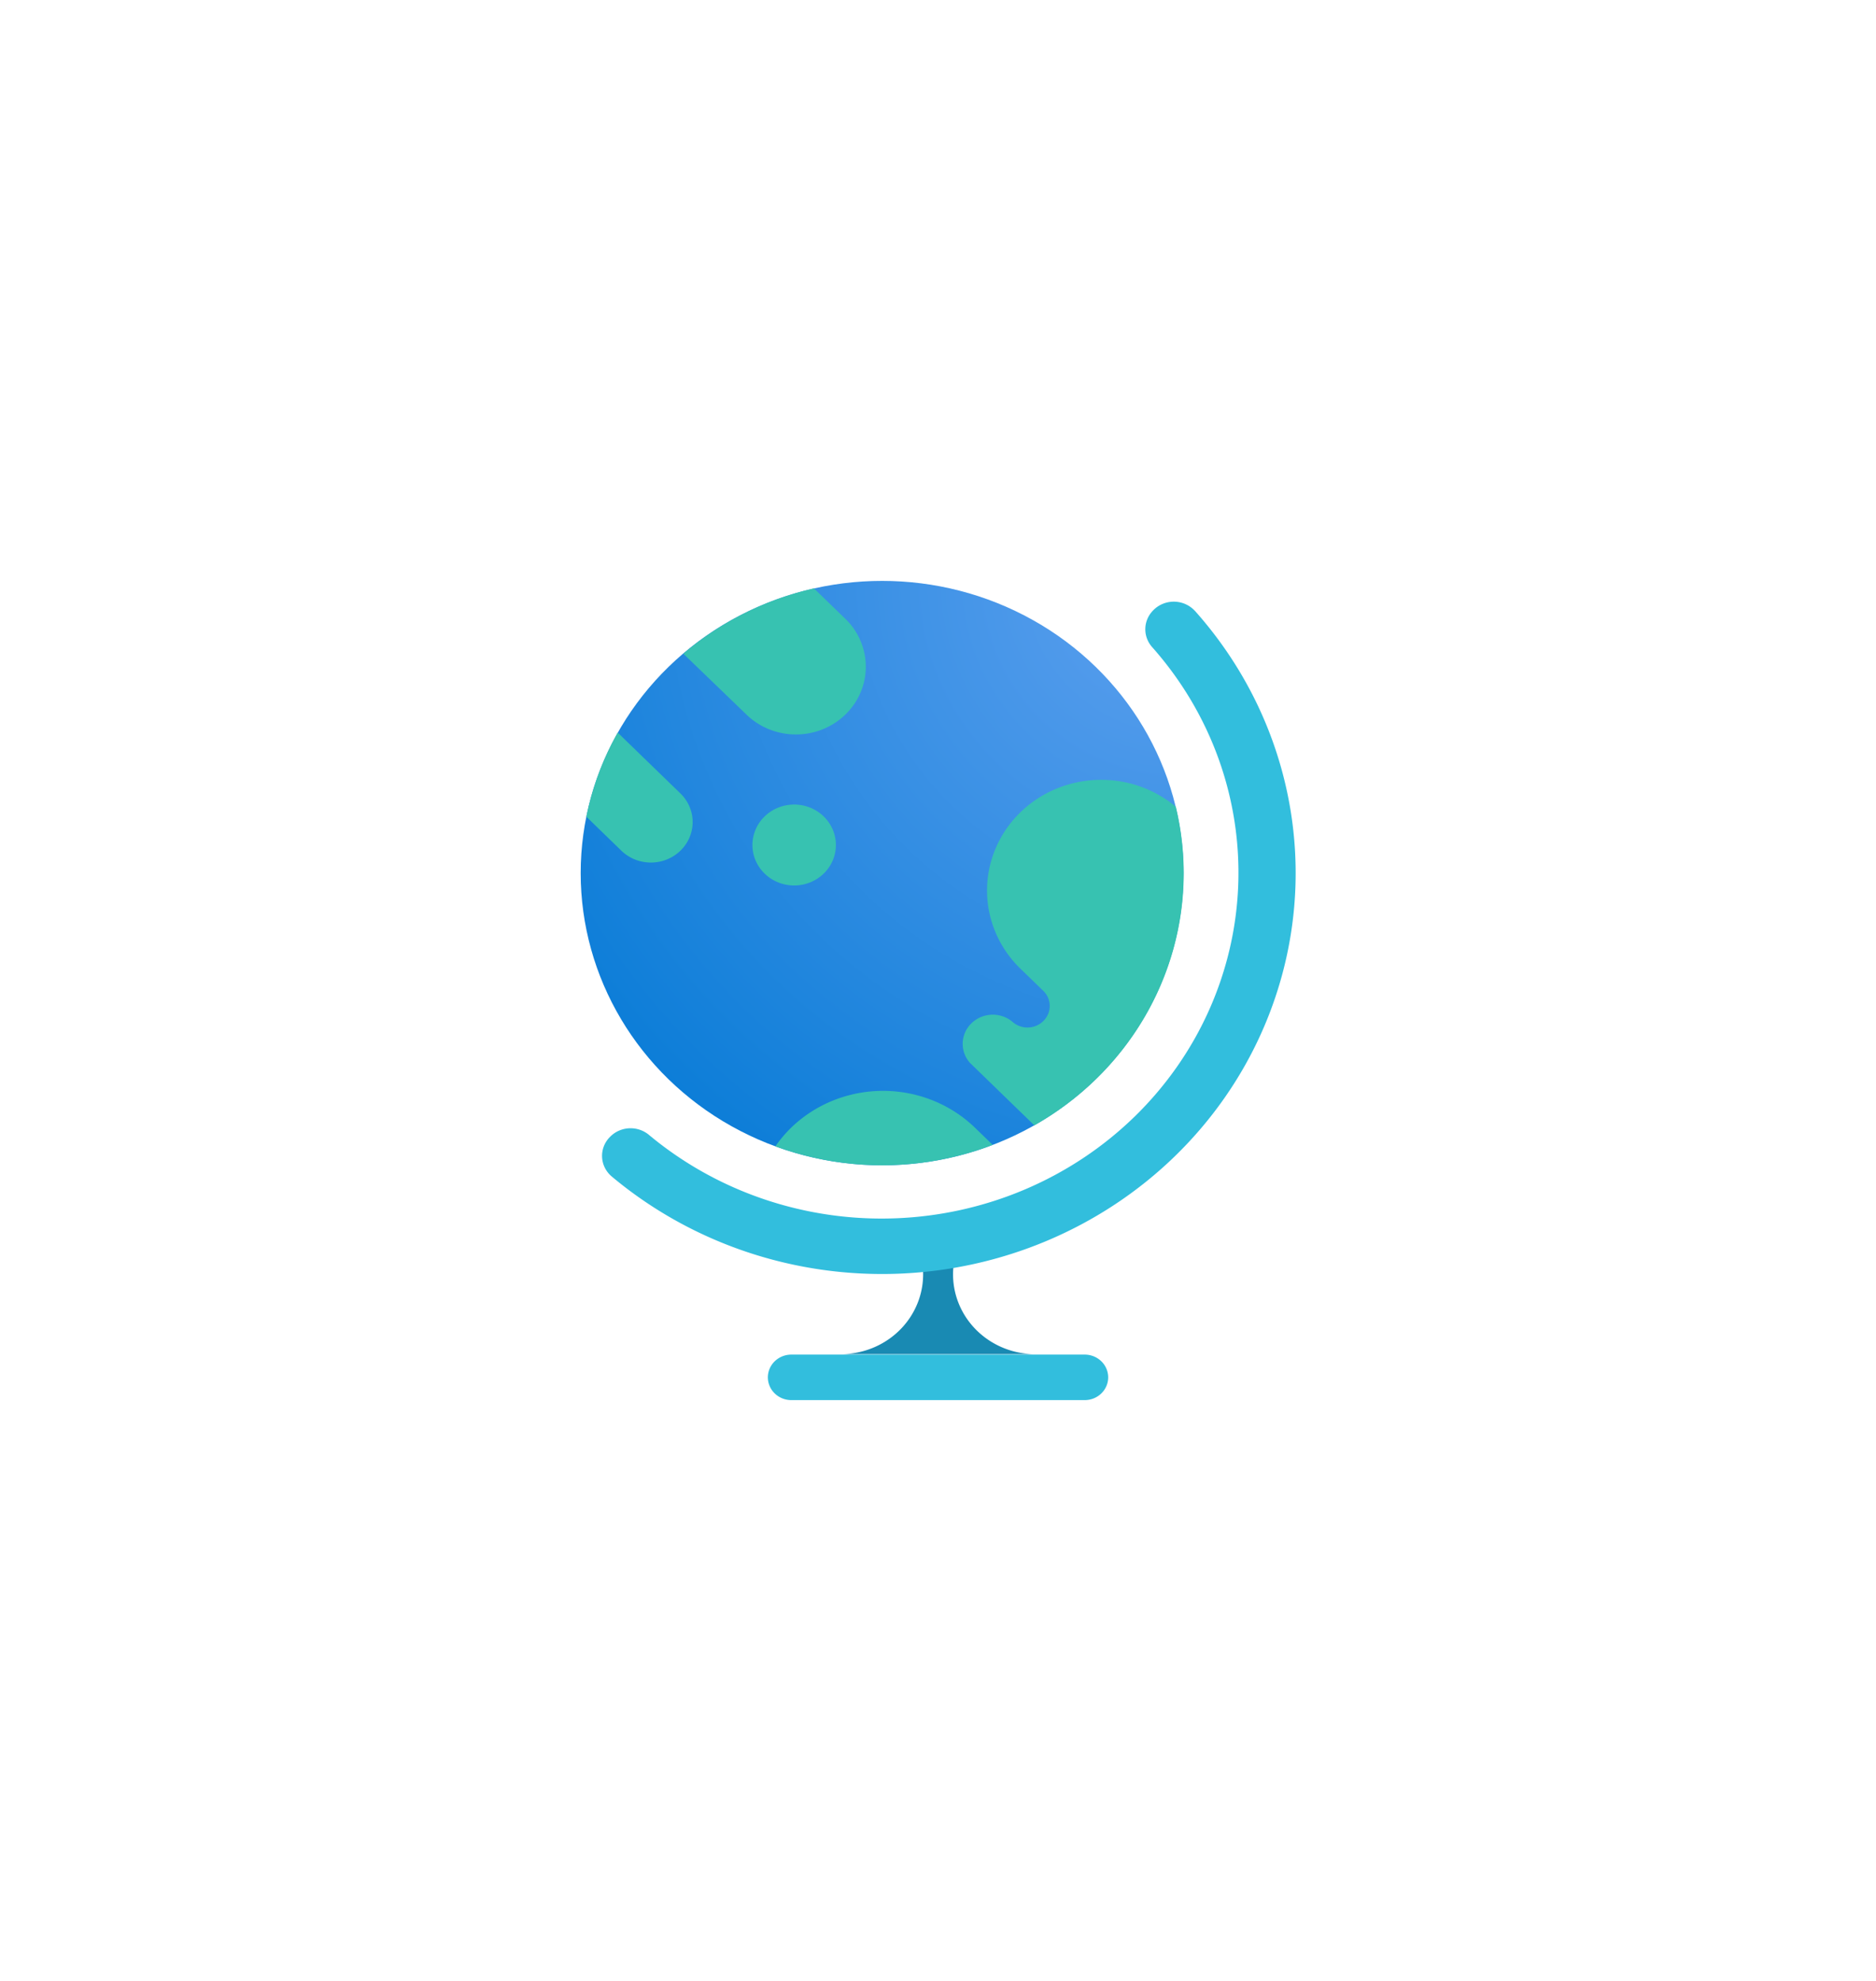 <?xml version="1.0" encoding="UTF-8" standalone="no"?>
<!DOCTYPE svg PUBLIC "-//W3C//DTD SVG 1.1//EN" "http://www.w3.org/Graphics/SVG/1.1/DTD/svg11.dtd">
<!-- Generated by Microsoft Visio, SVG Export High Availability.svg Page-1 -->
<svg xmlns="http://www.w3.org/2000/svg" xmlns:xlink="http://www.w3.org/1999/xlink" xmlns:ev="http://www.w3.org/2001/xml-events"
		width="1.803in" height="1.904in" viewBox="0 0 129.821 137.061" xml:space="preserve" color-interpolation-filters="sRGB"
		class="st6">
	<style type="text/css">
	<![CDATA[
		.st1 {fill:#198ab3;stroke:none;stroke-linecap:butt;stroke-width:40.184}
		.st2 {fill:#32bedd;stroke:none;stroke-linecap:butt;stroke-width:40.184}
		.st3 {fill:url(#grad6-11);stroke:none;stroke-linecap:butt;stroke-width:40.184}
		.st4 {fill:none;stroke:none;stroke-linecap:butt;stroke-width:40.184}
		.st5 {fill:#37c2b1;stroke:none;stroke-linecap:butt;stroke-width:40.184}
		.st6 {fill:none;fill-rule:evenodd;font-size:12px;overflow:visible;stroke-linecap:square;stroke-miterlimit:3}
	]]>
	</style>

	<defs id="Patterns_And_Gradients">
		<radialGradient id="grad6-11" cx="1" cy="0" r="1.4">
			<stop offset="0" stop-color="#5ea0ef" stop-opacity="1"/>
			<stop offset="1" stop-color="#0078d4" stop-opacity="1"/>
		</radialGradient>
	</defs>
	<g>
		<title>Page-1</title>
		<g id="group5828-1" transform="translate(40.184,-40.184)">
			<title>High Availability.5828</title>
			<g id="group5829-2">
				<title>Icon-nameAsset 6</title>
				<g id="group5830-3">
					<title>Sheet.5830</title>
					<g id="shape5831-4" transform="translate(18.048,-3.181)">
						<title>Sheet.5831</title>
						<path d="M7.74 131.08 C7.74 130.56 5.63 130.56 5.63 131.08 A5.699 5.524 0 0 1 -0 137.06 L13.36 137.06
									 A5.692 5.518 0 0 1 7.74 131.08 Z" class="st1"/>
					</g>
					<g id="shape5832-6" transform="translate(1.483,0)">
						<title>Sheet.5832</title>
						<path d="M38.17 82.37 A1.949 1.89 0 0 1 40.95 82.37 L41.04 82.46 A28.62 27.745 0 0 1 0.66 121.58 A1.949
									 1.89 0 0 1 0.5 118.89 L0.58 118.81 A1.949 1.89 0 0 1 3.27 118.73 A24.692 23.937 -180
									 0 0 38.09 84.98 A1.949 1.89 0 0 1 38.17 82.37 ZM33.39 137.06 L13.09 137.06 A1.625 1.575
									 0 0 1 11.47 135.49 A1.625 1.575 0 0 1 13.09 133.91 L33.39 133.91 A1.625 1.575 0 0 1 35.02
									 135.49 A1.625 1.575 0 0 1 33.39 137.06 Z" class="st2"/>
					</g>
					<g id="shape5833-8" transform="translate(-2.11831E-13,-16.252)">
						<title>Sheet.5833</title>
						<ellipse cx="20.859" cy="116.84" rx="20.859" ry="20.221" class="st3"/>
					</g>
					<g id="shape5834-12" transform="translate(-2.11831E-13,-16.252)">
						<title>Sheet.5834</title>
						<ellipse cx="20.859" cy="116.84" rx="20.859" ry="20.221" class="st4"/>
					</g>
					<g id="shape5835-14" transform="translate(0.393,-16.253)">
						<title>Sheet.5835</title>
						<path d="M16.42 116.88 A2.888 2.8 -180 1 0 12.34 116.88 A2.888 2.8 -180 0 0 16.42 116.88 ZM30.04 112.63
									 A7.902 7.66 -180 0 0 30.04 123.46 L31.64 125.01 A1.527 1.48 0 0 1 31.61 127.09 A1.53
									 1.483 0 0 1 29.44 127.09 L29.46 127.11 A2.083 2.019 -180 0 0 26.54 129.97 L31 134.3 A20.839
									 20.202 -180 0 0 40.79 112.25 A7.898 7.657 -180 0 0 30.04 112.63 ZM11.17 105.96 A4.838
									 4.69 -180 0 0 18.01 99.33 L15.75 97.14 A20.82 20.183 -180 0 0 6.71 101.66 L11.17 105.96
									 ZM2.17 107.12 A20.667 20.035 -180 0 0 -0 112.94 L2.42 115.29 A2.888 2.8 -180 0 0 6.51 111.33
									 L2.17 107.12 ZM13.08 135.75 A20.833 20.195 -180 0 0 28.12 135.65 L26.9 134.47 A9.006 8.731
									 -180 0 0 14.16 134.47 A9.237 8.954 -180 0 0 13.08 135.75 Z" class="st5"/>
					</g>
				</g>
			</g>
		</g>
	</g>
</svg>
